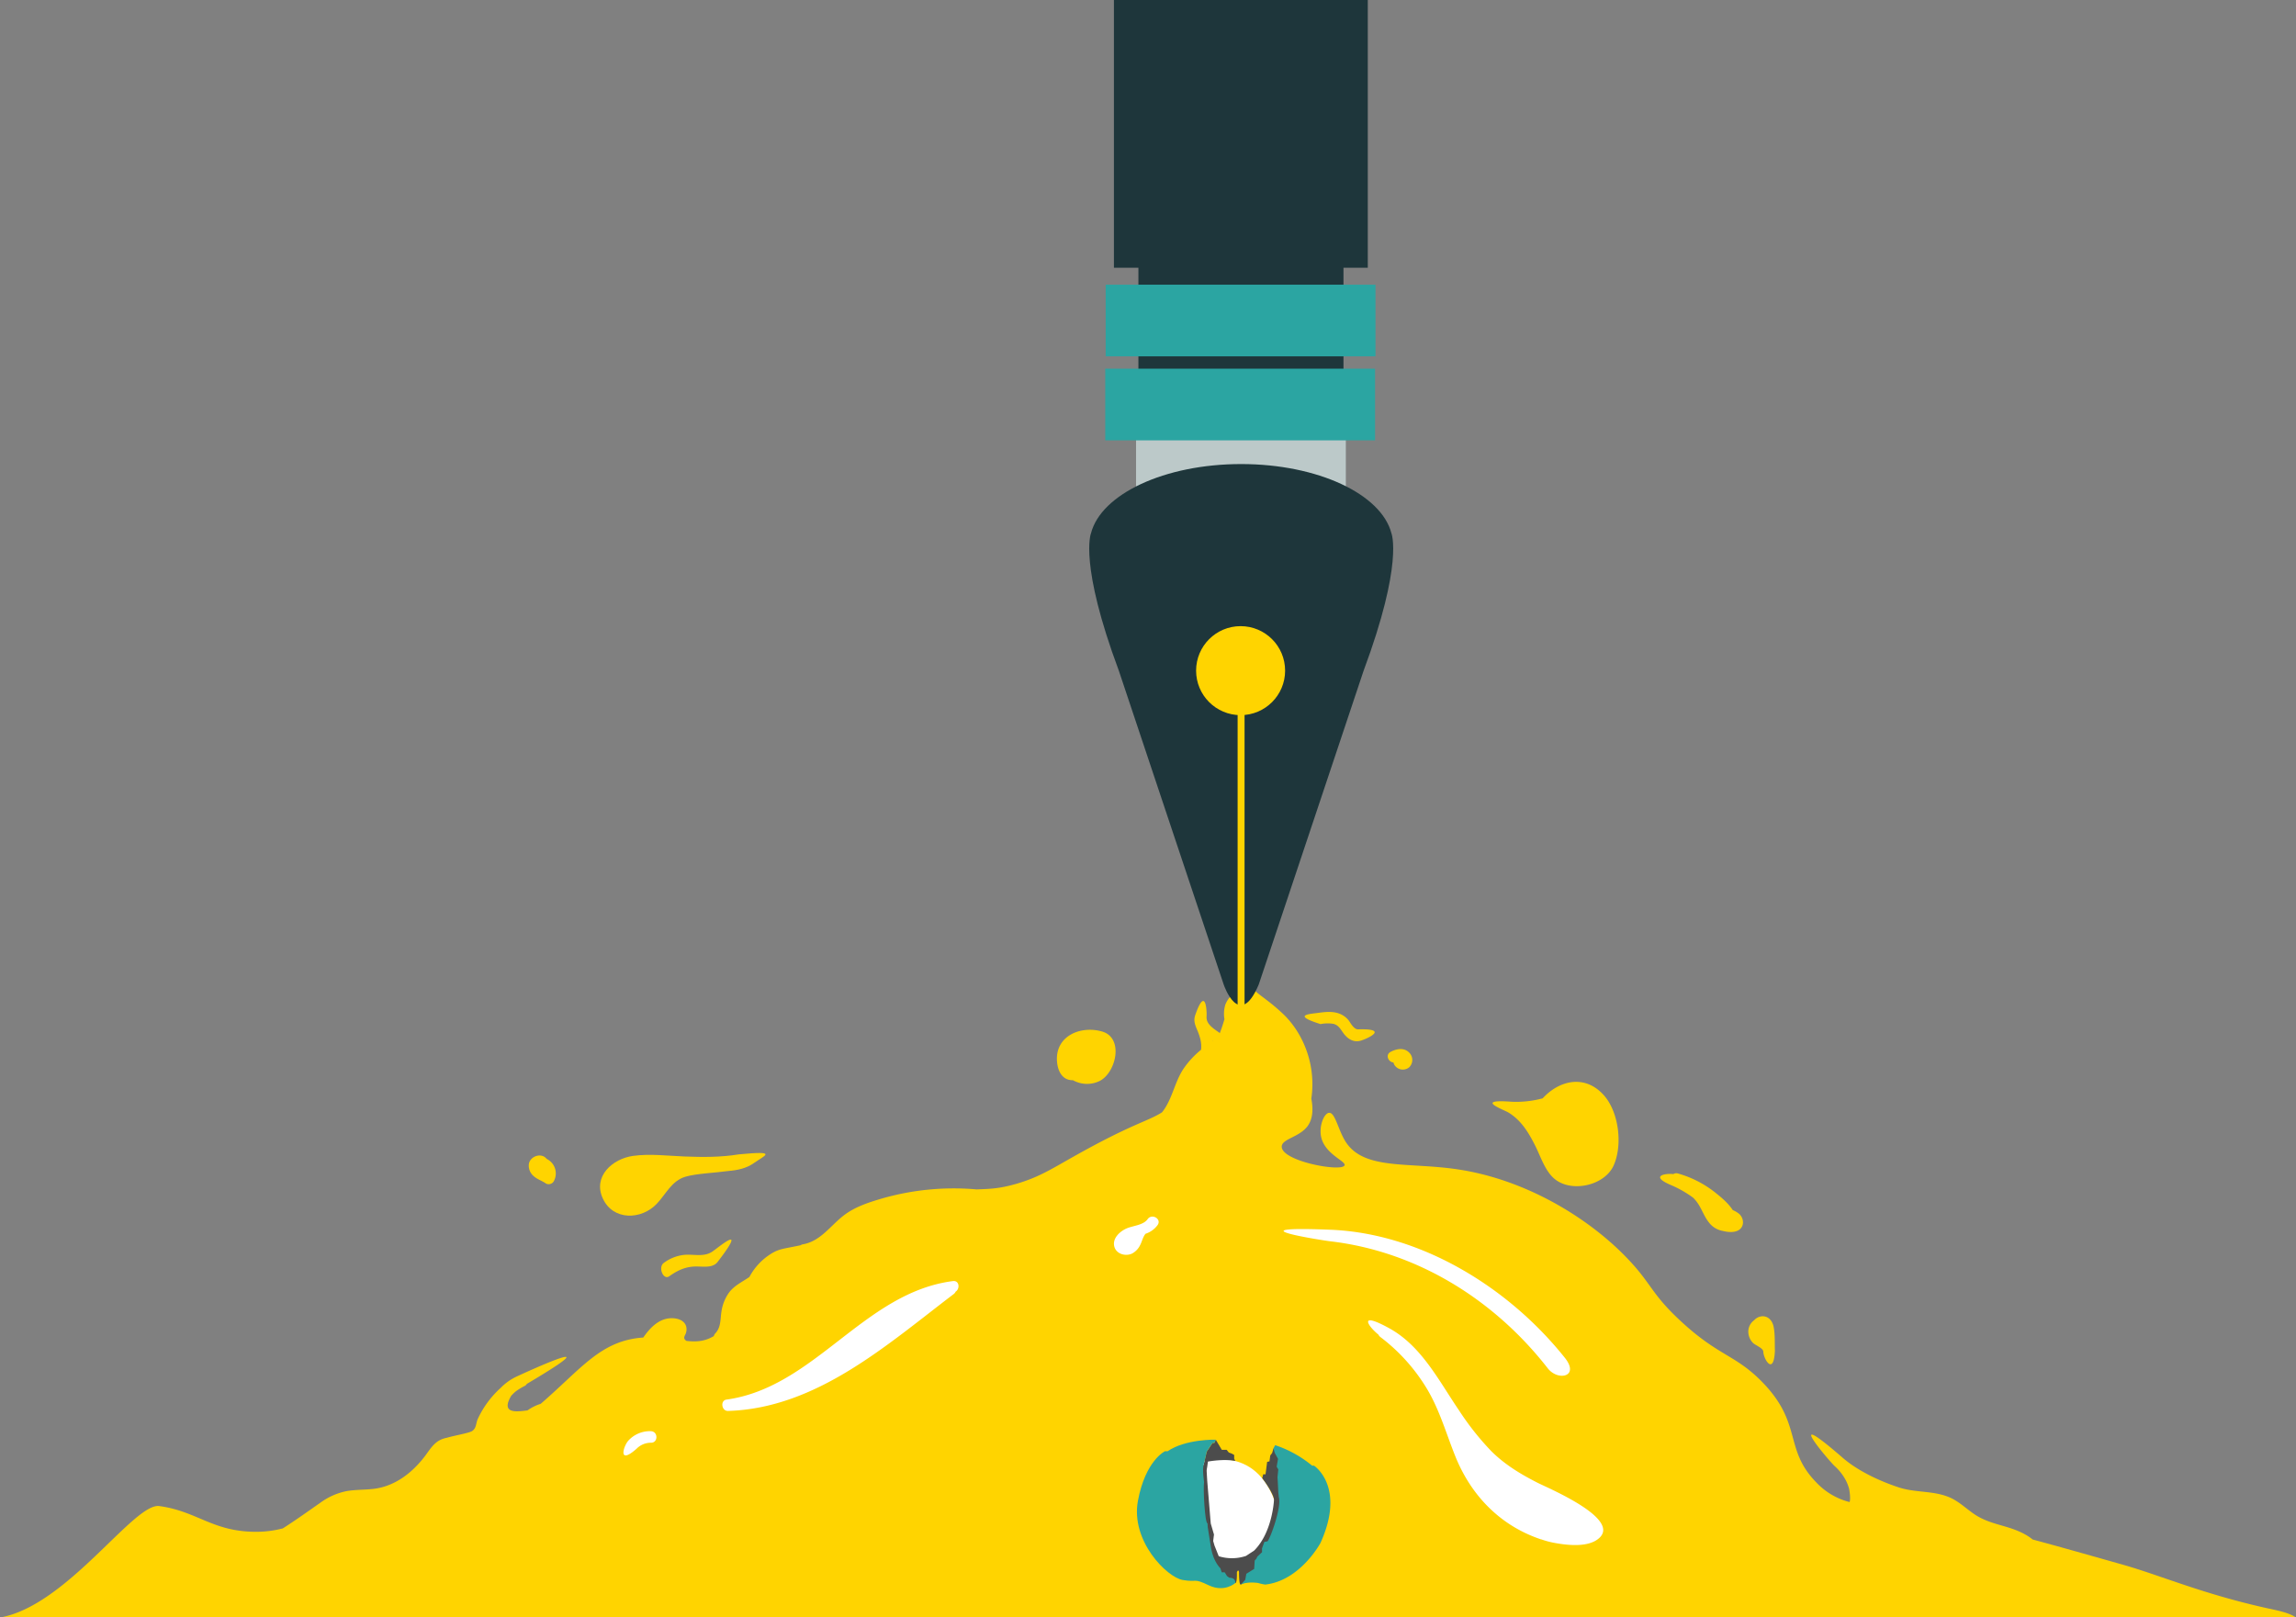 <svg id="b2001f44-36f9-40cb-9213-8fe258a690e8" data-name="a292f16d-01f5-49ce-b11b-670e9016f8fb" xmlns="http://www.w3.org/2000/svg" viewBox="0 0 993.61 700.09"><rect x="0" y="0" width="993.61" height="700.09" fill="#808080" stroke="none"/><path d="M609.64,455.42c-2.25-2.1-5.35-1.43-7.81-.15s-1,4.48,1.2,4.61a3.9,3.9,0,0,0,.38,1,4.28,4.28,0,0,0,5.87,1.47,4.21,4.21,0,0,0,.64-.47,4.44,4.44,0,0,0-.1-6.29Z" style="fill:#ffd400"/><path d="M477,446.5c-9.29-2.73-20.43,1.87-19.57,12.94.35,4.6,2.61,8.24,6.89,8.11a12.46,12.46,0,0,0,11.74.25C483.05,464.06,486.38,449.26,477,446.5Z" style="fill:#ffd400"/><path d="M694.13,474.12c-8-9.05-19.08-6.8-26.53,1.28a43.94,43.94,0,0,1-13.6,1.46c-16.16-1.17-3.41,3.37-1.26,4.66,5.58,3.35,8.8,8.75,11.66,14.43,2.42,4.8,4.34,11.31,8.79,14.67,7.4,5.57,21,2.44,25-5.88C702.33,495.86,700.65,481.51,694.13,474.12Z" style="fill:#ffd400"/><path d="M587.75,445.54c-2,.06-3.39-3.06-4.31-4.12a9.2,9.2,0,0,0-3.75-2.65c-3.06-1.18-6.36-.76-9.53-.32s-11.4.84,1.33,4.82a15.17,15.17,0,0,1,5.54-.11c2.35.59,3.14,2.44,4.48,4.22,1.86,2.47,4.48,4,7.57,3S601.14,445.15,587.75,445.54Z" style="fill:#ffd400"/><path d="M752.74,525.5a10.73,10.73,0,0,0-2.87-1.72c-2-3.1-5.3-5.78-7.77-7.74a45.87,45.87,0,0,0-15.93-8.1,2.32,2.32,0,0,0-2,.26c-3.43-.43-10.45.76-1,4.76a47.45,47.45,0,0,1,9.54,5.45q.56.55,1.08,1.17c2.44,2.87,3.39,6.59,5.72,9.5a9.67,9.67,0,0,0,6.19,3.74c2.25.58,5.18.75,6.95-.53C755,530.62,754.64,527.35,752.74,525.5Z" style="fill:#ffd400"/><path d="M308.05,541.87c-3.74,2.39-8.23.8-12.38,1.33a18.11,18.11,0,0,0-8.41,3.43c-2.59,1.86-.22,7.65,2.4,5.77,3.87-2.78,7.49-4.31,12.07-4.21,3.22.06,6.84.59,8.84-2,13.54-17.6.2-6.06-2.52-4.31Z" style="fill:#ffd400"/><path d="M236.55,501.6c-2.12-2.77-6.89-1.29-7.64,2a5.88,5.88,0,0,0,2,5.43c1.56,1.44,3.6,2,5.3,3.21a2.55,2.55,0,0,0,3.42-.9,7,7,0,0,0-2.68-9.53Z" style="fill:#ffd400"/><path d="M319.75,499.65c-7.82,1.29-15.7,1.23-23.6.92-7.29-.29-14.9-1.27-22.17-.26-8.93,1.23-17.54,8.88-13.09,18.48s16.62,9.25,23.24,2.35c4.09-4.25,6.43-10,12.49-11.81,4.56-1.38,13.3-1.72,18.44-2.47,4.24-.32,8.09-1.26,11-3.32C331.07,500,337.06,498,319.75,499.65Z" style="fill:#ffd400"/><path d="M763.08,585.06c.12,3.2,4.43,10.45,5,0a4.22,4.22,0,0,0,0-.87c-.07-3.25.09-6.69-.52-9.85-.46-2.41-2.09-4.6-4.74-4.61a5.07,5.07,0,0,0-3.72,1.74,6.07,6.07,0,0,0-2.5,4.62,7,7,0,0,0,2,5.16C759.6,582.27,763.07,583.51,763.08,585.06Z" style="fill:#ffd400"/><path d="M980.69,696c-28-6.26-45.68-14.11-61.94-18.72-16.93-4.8-29.06-8.24-39.1-10.92-3.41-2.78-7.67-4.39-12.07-5.67-4.58-1.33-9-2.49-13-5.18-3-2-5.62-4.48-8.73-6.29-7.37-4.33-16.11-2.8-24.05-5.39-8.25-2.7-17.77-7.13-24.35-12.84-27.07-23.49-5.91,1.32-3.54,3.54a22.39,22.39,0,0,1,5,6.44,19.43,19.43,0,0,1,1.33,3.52c0,.09.76,4.09.18,5.66A29.86,29.86,0,0,1,786,641.63c-14.21-14.56-5.72-25.5-23.62-43.68-11.49-11.67-18.72-10.94-35.2-26.29C714.9,560.25,714.8,556,705.31,545.81c-16.36-17.62-43.89-35.07-74.42-39.66-21.41-3.22-40.67.44-48.58-12-3.2-5-4.5-12.67-7.13-12.48-2.1.16-4.26,5.27-3.56,9.81,1.24,8,11,11.06,10.25,12.92-1.17,3-27-1.69-27.19-8-.11-3.46,7.51-4.06,11.15-8.92,1.91-2.56,2.73-6.35,1.66-11.92a43.1,43.1,0,0,0-2.94-23.05,41.36,41.36,0,0,0-8.39-12.78,82.43,82.43,0,0,0-8.17-7c-2.88-2.28-6.83-4.61-7.64-8.43-.61-2.85-4.81-2.06-4.92.66-.13,3.42-1.4,4.17-3.29,6.75a11.69,11.69,0,0,0-1.85,3.09,13.52,13.52,0,0,0-.4,6.35c-.61,2.09-1.26,4.09-2,6-2.8-2-5.95-3.86-5.74-7.09.18-2.77-.48-13.4-4.91-.66-.87,2.51,0,4.4,1.06,6.9,1.18,2.94,1.8,5.36,1.46,8.09a38.84,38.84,0,0,0-7.28,7.76c-4.19,5.93-5.09,13.74-9.62,19.32-6.45,4.07-12.77,4.77-38.69,19.39-9.56,5.4-15,8.86-24.51,11.59-7.52,2.16-11.65,2.15-17,2.37a112.68,112.68,0,0,0-41.21,4c-5.72,1.68-11.61,3.62-16.38,7.32-5.77,4.47-10,11.11-17.61,12.45a2.3,2.3,0,0,0-1,.4c-7.41,1.59-9.14,1.43-12.84,3.73a26.55,26.55,0,0,0-9.31,10c-3.13,2.19-6.8,3.78-9.1,7.16a18.74,18.74,0,0,0-3,7.85c-.51,3.27-.17,6.8-2.64,9.38a2.58,2.58,0,0,0-.65,1.19c-4,2.39-7.66,2.55-11.8,2.1a2.21,2.21,0,0,1-.93-.91c-.35-1,.47-1.7.66-2.57a5,5,0,0,0,.07-2.89c-.71-2.25-3-3.2-5.15-3.41-6-.59-10.24,3.77-13.39,8.31C260,580.2,251.86,592.18,234,607.62a20.05,20.05,0,0,0-5.72,2.86h-.07c-4.34.52-11.7,1.74-7-6.31a20.41,20.41,0,0,1,1.88-1.84,27.29,27.29,0,0,1,4-2.45A2.27,2.27,0,0,0,228,599c39.91-23.64-2-4.33-4.8-3a23.43,23.43,0,0,0-6.52,4.73A41.46,41.46,0,0,0,206.85,614c-1,2.06-.55,4-2.48,5.38-1.3.9-7.51,1.92-10.94,2.93a11.37,11.37,0,0,0-2.84.92c-3.12,1.54-4.74,4.47-6.77,7.14-5.35,7-12.64,12.74-21.6,14-4.08.55-8.24.33-12.31,1.06a28.63,28.63,0,0,0-11.43,5.12c-5.38,3.75-10.61,7.51-16.1,11a46,46,0,0,1-12,1.47c-18.48-.12-25.13-8.92-41.45-11.14-11-1.51-39.9,43.19-68.9,48.23H993.61C990.6,698.06,986.1,697.17,980.69,696ZM524.88,450.74v-.2l.15.12Z" style="fill:#ffd400"/><path d="M413.56,559.08a2.66,2.66,0,0,1-.79,1c-28.95,22-59.36,49.46-97.72,50.63-2.77.09-3.47-4.52-.66-4.91,38.23-5.29,59.46-46.34,98-51.3C415.17,554.15,415.52,557.8,413.56,559.08Zm251.91,82.76c-7.34-3.73-14.27-7.9-20.12-13.75a118.86,118.86,0,0,1-13.87-17.51c-8.86-13-16.29-28-30.34-35.7-13.42-7.36-9.28-1-4.6,2.82a2.72,2.72,0,0,0,.81,1,79.46,79.46,0,0,1,20.43,22.86C623.19,610.78,626,621,630,630.83c6.91,16.82,19.47,29.62,36.86,35.46H667a36.52,36.52,0,0,0,5.89,1.56c5.44,1,14.26,2,18.89-1.88C702.05,657.54,670.12,644.19,665.47,641.84Zm11.66-54.22C652.66,557,614.7,533.78,575.61,532.27c-43.65-1.69-3.16,4.63,0,5,37.57,4.37,71,25.22,94.21,55,4.4,5.66,14,3.66,7.31-4.65ZM496.64,527.7c-1.9,2.67-6.43,2.8-9.25,4.08s-6.08,4.23-5.16,7.78c.84,3.27,4.94,4.37,7.73,3a8.2,8.2,0,0,0,3.43-3.61c.82-1.54,1.2-3.57,2.35-4.93a10.52,10.52,0,0,0,5.22-3.77C502.82,527.59,498.49,525.09,496.64,527.7Zm-215,91.77a12.61,12.61,0,0,0-9.69,4.06c-2.18,2.37-4.69,10.8,3.53,3.54a8.69,8.69,0,0,1,6.16-2.6c3.24.1,3.24-4.9,0-5Z" style="fill:#fff"/><polygon points="591.92 0 482.06 0 482.06 115.89 492.65 115.89 492.65 196.94 581.4 196.94 581.4 115.89 591.92 115.89 591.92 0" style="fill:#1e363b"/><rect x="491.63" y="188.66" width="90.79" height="39.25" style="fill:#bcc9c9"/><path d="M602.14,230.79h0c-4.4-16.9-31.82-29.93-65-29.93s-60.61,13-65,29.94c-.12.3-5.14,13.37,12.06,59.54l45.36,135.79s6.71,20.09,15.17,0L590.1,290.34C607.49,243.61,602.14,230.79,602.14,230.79Z" style="fill:#1e363b"/><rect x="478.49" y="123.22" width="116.76" height="31.02" style="fill:#2ba5a2"/><rect x="478.31" y="159.58" width="116.76" height="31.02" style="fill:#2ba5a2"/><line x1="537.06" y1="305.59" x2="537.09" y2="501.77" style="fill:none"/><path d="M537.09,503.27a1.5,1.5,0,0,1-1.5-1.5V305.59a1.5,1.5,0,0,1,3,0V501.77A1.5,1.5,0,0,1,537.09,503.27Z" style="fill:#ffd400"/><circle cx="536.88" cy="290.28" r="19.26" style="fill:#ffd400"/><path d="M518.13,633.34s23.65-9.52,33.36,15.86v21.11s-13.77,8.34-32.78,2.57Z" style="fill:#fff"/><path d="M534.6,632.38l-.5-1v-1.63l-1.05-.58-1.28-.47-.93-1.16h-2.1l-2.59-4.36-.68,1.44-.7-.12-2.56,3.85-1.29,5.48-1.4,2.34,1.4,24.14L524.07,677l6.19,6.3,4.33,1.93s.8.29.68-4.73c0,0,.58-1.51.93-.11,0,0-.11,5.86.82,5.48l4.08-2.68,9.33-14.35,5-20.06V631l-4.32-4.08-.58,2-.81,1.05-.35,2.56-1,.23-.7,5.37h-1l-.43,1.69s4.88,6.33,5.09,9.39c0,0-.6,13.94-8.57,21.92l-3.56,2.34a19.27,19.27,0,0,1-11.78.12L525.59,669l-.58-2,.35-2.8-1.4-4.78L522.44,641s-.25-4.12-.25-4.47.24-1.64.24-1.64l.31-2.27S529.73,631.33,534.6,632.38Z" style="fill:#4c4c4c"/><path d="M526.15,623.15s-13-.38-20.87,5h-1.15s-8.43,4-11.68,21.45,12.63,33.12,19.34,34.27,4.4-1,11.29,2.3,11.51-1,11.51-1,.33-2.28-2.59-2.28l-1-.7-1-1.63h-1.29l-.58-1.75s-2.92-2.68-4-8.52L522.66,661l-.1-1.64c-1.12,0-1.94-14.67-1.49-17.94,0,0-.85-5.39-.15-7.61l.7-2.8.59-2.68,1.28-2,1.28-1.87.7.12Z" style="fill:#2ba5a2"/><path d="M551.83,625.52a49.68,49.68,0,0,1,16,8.87h.81s13.88,9,2.8,33.47c0,0-8.75,16.34-23.91,18a22.72,22.72,0,0,1-3.15-.7s-4.67-.7-7.35.7l1.87-2.1.46-2.57,3.39-2.1.23-3.61.7-.82.47-.93,2-1.87V670.2l1-2.8,1.28-.23c.77.1,6.31-14.52,5-19.09l-.24-2.26-.23-4.67-.12-1.7.35-3.43-.7-1.17.59-3.38-1.4-2.56-.59-2Z" style="fill:#2ba5a2"/></svg>